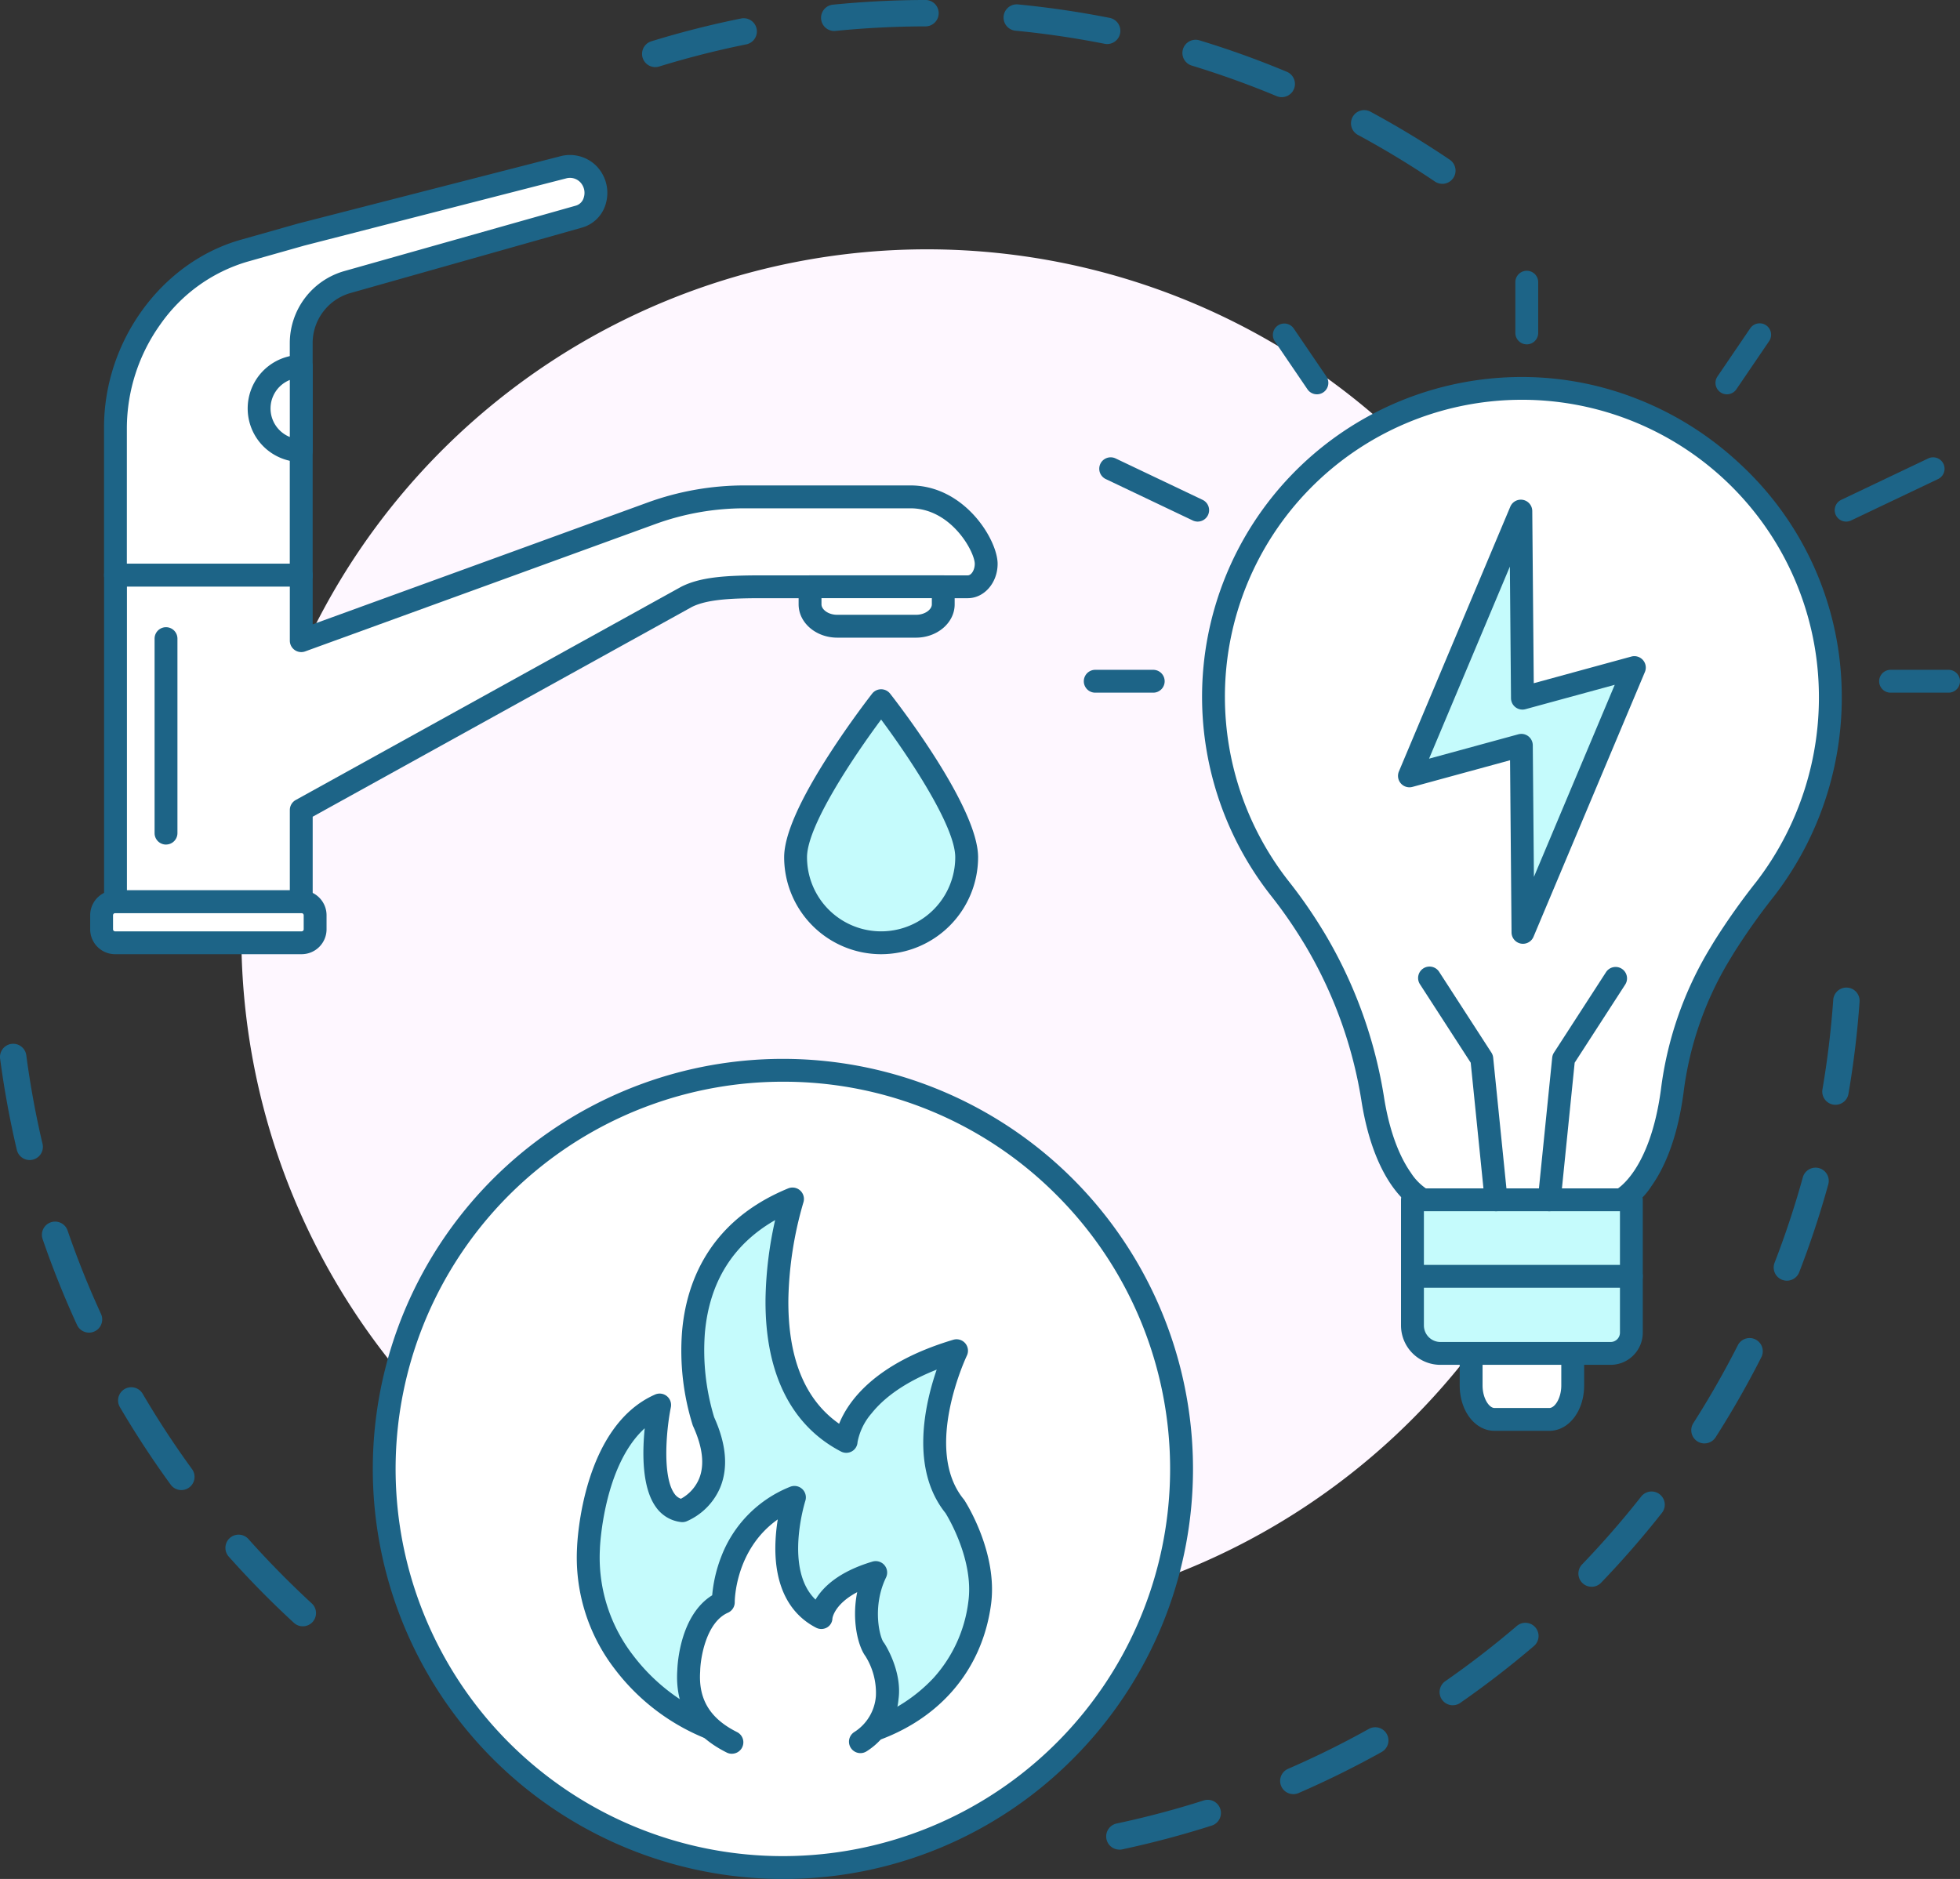 <svg xmlns="http://www.w3.org/2000/svg" xmlns:xlink="http://www.w3.org/1999/xlink" width="263.436" height="252.578" viewBox="0 0 263.436 252.578">
  <rect x="0" y="0" width="263.436" height="252.578" fill="#333333" stroke="none"/>
  <defs>
    <clipPath id="clip-path">
      <rect id="Rectángulo_3437" data-name="Rectángulo 3437" width="263.435" height="252.578" fill="none"/>
    </clipPath>
  </defs>
  <g id="Grupo_18889" data-name="Grupo 18889" transform="translate(-1145.709 -6921)">
    <g id="Grupo_12378" data-name="Grupo 12378" transform="translate(1145.709 6920.997)">
      <g id="Grupo_12377" data-name="Grupo 12377" transform="translate(0 0.003)" clip-path="url(#clip-path)">
        <path id="Trazado_32728" data-name="Trazado 32728" d="M182.008,270.216a92.152,92.152,0,1,1,82.176,101.149,92.152,92.152,0,0,1-82.176-101.149" transform="translate(-149.08 -154.034)" fill="#fef7ff"/>
        <path id="Trazado_32729" data-name="Trazado 32729" d="M590.574,24.709a1.766,1.766,0,0,1-.992-.3c-3.334-2.253-6.818-4.362-10.354-6.271a1.774,1.774,0,1,1,1.686-3.122c3.639,1.964,7.223,4.136,10.654,6.453a1.774,1.774,0,0,1-.995,3.244m-21.586-11.65a1.771,1.771,0,0,1-.683-.137c-3.711-1.549-7.543-2.928-11.387-4.1a1.774,1.774,0,1,1,1.033-3.394c3.957,1.2,7.9,2.623,11.721,4.218a1.774,1.774,0,0,1-.684,3.412m-84.2-4.04a1.774,1.774,0,0,1-.522-3.47c3.954-1.218,8.017-2.25,12.076-3.068a1.774,1.774,0,0,1,.7,3.478c-3.944.795-7.891,1.8-11.732,2.981a1.778,1.778,0,0,1-.523.079m60.736-3.1a1.784,1.784,0,0,1-.347-.034c-3.937-.78-7.965-1.372-11.972-1.76a1.774,1.774,0,1,1,.341-3.532c4.124.4,8.269,1.008,12.321,1.811a1.774,1.774,0,0,1-.343,3.515M508.839,4.169A1.774,1.774,0,0,1,508.665.63C512.771.22,516.957.009,521.106,0h0a1.774,1.774,0,0,1,0,3.548c-4.035.006-8.1.212-12.094.61-.06.006-.12.009-.178.009" transform="translate(-396.715 -0.002)" fill="#1d6487"/>
        <path id="Trazado_32730" data-name="Trazado 32730" d="M833.924,858.931a1.774,1.774,0,0,1-.367-3.51c3.936-.836,7.874-1.88,11.7-3.1a1.774,1.774,0,0,1,1.08,3.38c-3.943,1.26-8,2.335-12.047,3.2a1.783,1.783,0,0,1-.37.039m23.379-7.468a1.774,1.774,0,0,1-.706-3.4c3.686-1.6,7.338-3.4,10.854-5.364a1.774,1.774,0,1,1,1.728,3.1c-3.619,2.018-7.377,3.875-11.171,5.52a1.769,1.769,0,0,1-.7.147m21.431-11.949a1.774,1.774,0,0,1-1.015-3.23c3.3-2.3,6.525-4.784,9.584-7.4a1.774,1.774,0,1,1,2.3,2.7c-3.148,2.687-6.466,5.248-9.861,7.61a1.766,1.766,0,0,1-1.012.318m18.657-15.927a1.774,1.774,0,0,1-1.279-3c2.787-2.9,5.461-5.971,7.948-9.129a1.774,1.774,0,0,1,2.788,2.195c-2.559,3.25-5.31,6.41-8.178,9.393a1.769,1.769,0,0,1-1.279.545m15.171-19.27a1.775,1.775,0,0,1-1.494-2.729c2.164-3.39,4.182-6.926,6-10.509a1.774,1.774,0,0,1,3.165,1.6c-1.868,3.687-3.944,7.325-6.171,10.814a1.773,1.773,0,0,1-1.5.82m11.08-21.872a1.775,1.775,0,0,1-1.654-2.415c1.451-3.75,2.73-7.616,3.8-11.491a1.774,1.774,0,0,1,3.42.944c-1.1,3.988-2.417,7.967-3.911,11.827a1.775,1.775,0,0,1-1.655,1.134m6.53-23.644a1.776,1.776,0,0,1-1.751-2.074c.677-3.955,1.165-8,1.449-12.016a1.774,1.774,0,1,1,3.539.25c-.292,4.134-.794,8.295-1.491,12.364a1.774,1.774,0,0,1-1.746,1.475" transform="translate(-683.47 -610.299)" fill="#1d6487"/>
        <path id="Trazado_32731" data-name="Trazado 32731" d="M40.7,863.585a1.767,1.767,0,0,1-1.2-.469c-3.044-2.8-5.984-5.789-8.738-8.878a1.774,1.774,0,1,1,2.648-2.361c2.676,3,5.534,5.9,8.492,8.629a1.774,1.774,0,0,1-1.2,3.079M24.375,845.273a1.771,1.771,0,0,1-1.435-.73c-2.438-3.348-4.735-6.854-6.826-10.421a1.774,1.774,0,0,1,3.061-1.795c2.033,3.466,4.265,6.873,6.634,10.127a1.774,1.774,0,0,1-1.433,2.818m-12.41-21.163a1.774,1.774,0,0,1-1.613-1.033c-1.73-3.762-3.288-7.653-4.633-11.566a1.774,1.774,0,0,1,3.355-1.153c1.307,3.8,2.821,7.582,4.5,11.237a1.775,1.775,0,0,1-1.611,2.516m-7.977-23.2a1.775,1.775,0,0,1-1.725-1.368c-.947-4.024-1.7-8.147-2.247-12.254a1.774,1.774,0,0,1,3.518-.466c.528,3.991,1.262,8,2.183,11.907a1.775,1.775,0,0,1-1.728,2.181" transform="translate(0 -644.972)" fill="#1d6487"/>
        <path id="Trazado_32732" data-name="Trazado 32732" d="M151.313,129.714a3.515,3.515,0,0,0-4.307-4.386l-35.174,9.027-7.708,2.182c-10.211,2.89-17.259,13.131-17.259,23.743l0,19.863h24.973c0-18.585,0-25.055,0-31.214a8.507,8.507,0,0,1,6.193-8.186l31.107-8.793a3.1,3.1,0,0,0,2.181-2.237" transform="translate(-71.341 -102.828)" fill="#fff"/>
        <path id="Trazado_32733" data-name="Trazado 32733" d="M104.775,174.63H79.8a1.536,1.536,0,0,1-1.536-1.536l0-19.864c0-11.6,7.729-22.207,18.377-25.221l7.708-2.182.037-.01,35.158-9.023a5.034,5.034,0,0,1,4.819,1.215,5.184,5.184,0,0,1,1.38,5.012,4.63,4.63,0,0,1-3.257,3.357l-31.107,8.793a7,7,0,0,0-5.075,6.708V149.6c0,5.03,0,11.908,0,23.5a1.536,1.536,0,0,1-1.536,1.536m-23.437-3.072h21.9c0-10.67,0-17.159,0-21.962v-7.716a10.082,10.082,0,0,1,7.312-9.664l31.107-8.793a1.556,1.556,0,0,0,1.1-1.116h0a2.071,2.071,0,0,0-.52-2.081,1.925,1.925,0,0,0-1.874-.47l-.036.01-35.156,9.023-7.689,2.177a21.783,21.783,0,0,0-11.628,8.392,24.077,24.077,0,0,0-4.514,13.874Z" transform="translate(-64.282 -95.778)" fill="#1d6487"/>
        <path id="Trazado_32734" data-name="Trazado 32734" d="M203.91,382.8c0,1.621-1.046,3.085-2.484,3.085H173.619c-4.3,0-7.644.175-9.978,1.351l-51.789,28.653v12.34H86.885v-43.9h24.967v8.8c28.618-10.4,17.777-6.457,47.031-17.106a36.715,36.715,0,0,1,12.592-2.222h22.248c6.3,0,10.187,6.529,10.187,9" transform="translate(-71.361 -307.008)" fill="#fff"/>
        <path id="Trazado_32735" data-name="Trazado 32735" d="M104.791,422.7H79.825a1.536,1.536,0,0,1-1.536-1.536v-43.9a1.536,1.536,0,0,1,1.536-1.536h24.967a1.536,1.536,0,0,1,1.536,1.536v6.609l15.728-5.717c7.979-2.9,9.207-3.347,29.242-10.64a38.142,38.142,0,0,1,13.118-2.315h22.248c7.294,0,11.723,7.319,11.723,10.538,0,2.548-1.8,4.621-4.02,4.621H166.559c-4.26,0-7.3.2-9.262,1.174l-50.969,28.2v11.434a1.536,1.536,0,0,1-1.536,1.536m-23.431-3.072h21.895v-10.8a1.536,1.536,0,0,1,.793-1.344l51.789-28.653.053-.028c2.516-1.267,5.817-1.515,10.669-1.515h27.807c.5,0,.948-.738.948-1.549,0-1.6-3.15-7.466-8.651-7.466H164.415a35.081,35.081,0,0,0-12.065,2.129c-20.038,7.294-21.266,7.74-29.245,10.64l-17.788,6.466a1.536,1.536,0,0,1-2.061-1.444V378.8H81.361Z" transform="translate(-64.301 -299.948)" fill="#1d6487"/>
        <path id="Trazado_32736" data-name="Trazado 32736" d="M103.322,683.954H78.25a1.813,1.813,0,0,1-1.813-1.813v-1.889a1.813,1.813,0,0,1,1.813-1.813h25.073a1.813,1.813,0,0,1,1.813,1.813v1.889a1.813,1.813,0,0,1-1.813,1.813" transform="translate(-62.78 -557.222)" fill="#fff"/>
        <path id="Trazado_32737" data-name="Trazado 32737" d="M96.262,678.43H71.19a3.353,3.353,0,0,1-3.349-3.349v-1.889a3.353,3.353,0,0,1,3.349-3.349H96.262a3.352,3.352,0,0,1,3.349,3.349v1.889a3.353,3.353,0,0,1-3.349,3.349M71.19,672.916a.277.277,0,0,0-.277.277v1.889a.277.277,0,0,0,.277.277H96.262a.277.277,0,0,0,.277-.277v-1.889a.277.277,0,0,0-.277-.277Z" transform="translate(-55.72 -550.163)" fill="#1d6487"/>
        <path id="Trazado_32738" data-name="Trazado 32738" d="M200.581,286.943a5.664,5.664,0,1,1,0-11.329Z" transform="translate(-160.091 -226.37)" fill="#fff"/>
        <path id="Trazado_32739" data-name="Trazado 32739" d="M193.521,281.418a7.2,7.2,0,1,1,0-14.4,1.536,1.536,0,0,1,1.536,1.536v11.329a1.536,1.536,0,0,1-1.536,1.536m-1.536-11.032a4.129,4.129,0,0,0,0,7.664Z" transform="translate(-153.031 -219.31)" fill="#1d6487"/>
        <path id="Trazado_32740" data-name="Trazado 32740" d="M627.263,441.443v2.37c0,1.621-1.65,2.937-3.668,2.937h-10.58c-2.018,0-3.657-1.316-3.657-2.937v-2.37Z" transform="translate(-500.483 -362.57)" fill="#fff"/>
        <path id="Trazado_32741" data-name="Trazado 32741" d="M616.536,441.226h-10.58c-2.863,0-5.193-2.007-5.193-4.473v-2.37a1.536,1.536,0,0,1,1.536-1.536H620.2a1.536,1.536,0,0,1,1.536,1.536v2.37c0,2.466-2.335,4.473-5.2,4.473m-12.7-5.307v.834c0,.663.871,1.4,2.121,1.4h10.58c1.256,0,2.132-.738,2.132-1.4v-.834Z" transform="translate(-493.424 -355.51)" fill="#1d6487"/>
        <line id="Línea_17" data-name="Línea 17" y2="26.143" transform="translate(22.312 85.847)" fill="#fff"/>
        <path id="Trazado_32742" data-name="Trazado 32742" d="M117.82,501.1a1.536,1.536,0,0,1-1.536-1.536V473.417a1.536,1.536,0,0,1,3.072,0V499.56a1.536,1.536,0,0,1-1.536,1.536" transform="translate(-95.507 -387.57)" fill="#1d6487"/>
        <path id="Trazado_32743" data-name="Trazado 32743" d="M621.473,548.215a11.5,11.5,0,0,1-22.995,0c0-6.35,11.5-21.045,11.5-21.045s11.5,14.7,11.5,21.045" transform="translate(-491.547 -432.98)" fill="#c5fbfc"/>
        <path id="Trazado_32744" data-name="Trazado 32744" d="M602.916,554.188a13.048,13.048,0,0,1-13.033-13.033c0-2.933,2.016-7.554,5.993-13.735,2.879-4.476,5.711-8.1,5.831-8.257a1.536,1.536,0,0,1,2.419,0c1.21,1.547,11.824,15.305,11.824,21.991a13.048,13.048,0,0,1-13.033,13.033m0-31.542c-3.6,4.84-9.961,14.271-9.961,18.509a9.961,9.961,0,0,0,19.923,0c0-4.238-6.362-13.669-9.961-18.509" transform="translate(-484.488 -425.92)" fill="#1d6487"/>
        <path id="Trazado_32745" data-name="Trazado 32745" d="M1120.305,1021.08v3.8c0,2.522-1.41,4.567-3.148,4.567H1109.8c-1.739,0-3.148-2.045-3.148-4.567v-3.8" transform="translate(-908.926 -838.643)" fill="#fff"/>
        <path id="Trazado_32746" data-name="Trazado 32746" d="M1110.1,1023.921h-7.356c-2.627,0-4.684-2.68-4.684-6.1v-3.8a1.536,1.536,0,1,1,3.072,0v3.8c0,1.707.867,3.031,1.613,3.031h7.356c.745,0,1.612-1.324,1.612-3.031v-3.8a1.536,1.536,0,1,1,3.072,0v3.8c0,3.422-2.057,6.1-4.684,6.1" transform="translate(-901.866 -831.583)" fill="#1d6487"/>
        <path id="Trazado_32747" data-name="Trazado 32747" d="M967.65,401.317s5.229-2.415,6.863-14.642a46.948,46.948,0,0,1,6.032-17.789c.319-.538.629-1.054.926-1.539a88.019,88.019,0,0,1,5.593-7.89,42.225,42.225,0,0,0,8.673-27.076,41.455,41.455,0,1,0-73.884,27.191,63.453,63.453,0,0,1,4.128,5.9c.157.252.325.525.5.814a60.637,60.637,0,0,1,7.808,21.7c1.818,11.084,6.667,13.323,6.667,13.323" transform="translate(-749.749 -240.034)" fill="#fff"/>
        <path id="Trazado_32748" data-name="Trazado 32748" d="M961.233,395.65l-1.288-2.789-.026.012c.045-.023,4.536-2.432,6.011-13.463a48.281,48.281,0,0,1,6.233-18.369c.323-.544.636-1.065.936-1.556a89.9,89.9,0,0,1,5.688-8.029,40.668,40.668,0,0,0,8.353-26.09,39.918,39.918,0,0,0-79.816,1.275,40.189,40.189,0,0,0,8.67,24.913,64.777,64.777,0,0,1,4.228,6.047c.161.257.331.535.511.831a62.009,62.009,0,0,1,8.011,22.251c.859,5.235,2.412,8.282,3.564,9.917a7.408,7.408,0,0,0,2.257,2.273l-.026-.012-1.288,2.789c-.572-.264-5.643-2.914-7.539-14.469a58.953,58.953,0,0,0-7.606-21.155c-.172-.284-.336-.55-.49-.8a61.722,61.722,0,0,0-4.027-5.763,43.273,43.273,0,0,1-9.336-26.824,42.99,42.99,0,0,1,41.275-42.956,42.281,42.281,0,0,1,16.894,2.79,43.327,43.327,0,0,1,14.09,8.817,42.547,42.547,0,0,1,13.7,29.98,43.748,43.748,0,0,1-8.993,28.063,87.222,87.222,0,0,0-5.5,7.751c-.293.48-.6.99-.916,1.522a45.227,45.227,0,0,0-5.83,17.209c-.711,5.32-2.162,9.556-4.314,12.591a9.711,9.711,0,0,1-3.428,3.242" transform="translate(-742.689 -232.972)" fill="#1d6487"/>
        <path id="Trazado_32749" data-name="Trazado 32749" d="M1089.152,923.333h-22.87a3.762,3.762,0,0,1-3.762-3.762V902.685h29.423v17.857a2.791,2.791,0,0,1-2.791,2.791" transform="translate(-872.678 -741.402)" fill="#c5fbfc"/>
        <path id="Trazado_32750" data-name="Trazado 32750" d="M1082.093,917.808h-22.87a5.3,5.3,0,0,1-5.3-5.3V895.624a1.536,1.536,0,0,1,1.536-1.536h29.423a1.536,1.536,0,0,1,1.536,1.536v17.857a4.332,4.332,0,0,1-4.327,4.327M1057,897.16v15.351a2.228,2.228,0,0,0,2.226,2.226h22.87a1.257,1.257,0,0,0,1.255-1.255V897.16Z" transform="translate(-865.619 -734.341)" fill="#1d6487"/>
        <line id="Línea_18" data-name="Línea 18" x2="29.423" transform="translate(189.842 171.566)" fill="#fff"/>
        <path id="Trazado_32751" data-name="Trazado 32751" d="M1084.884,954.714h-29.423a1.536,1.536,0,0,1,0-3.072h29.423a1.536,1.536,0,1,1,0,3.072" transform="translate(-865.619 -781.612)" fill="#1d6487"/>
        <path id="Trazado_32752" data-name="Trazado 32752" d="M1075.462,735.949l7.01,10.837,1.921,18.954" transform="translate(-883.308 -604.457)" fill="#fff"/>
        <path id="Trazado_32753" data-name="Trazado 32753" d="M1077.329,760.216a1.536,1.536,0,0,1-1.526-1.381l-1.883-18.586-6.808-10.526a1.536,1.536,0,1,1,2.579-1.668l7.009,10.836a1.534,1.534,0,0,1,.239.679l1.921,18.954a1.536,1.536,0,0,1-1.373,1.683c-.052.005-.1.008-.157.008" transform="translate(-876.247 -597.397)" fill="#1d6487"/>
        <path id="Trazado_32754" data-name="Trazado 32754" d="M1174.382,735.949l-7.01,10.837-1.921,18.954" transform="translate(-957.219 -604.457)" fill="#fff"/>
        <path id="Trazado_32755" data-name="Trazado 32755" d="M1158.392,760.215c-.052,0-.1,0-.157-.008a1.536,1.536,0,0,1-1.373-1.683l1.921-18.954a1.534,1.534,0,0,1,.239-.68l7.01-10.836a1.536,1.536,0,0,1,2.579,1.668l-6.808,10.526-1.883,18.586a1.536,1.536,0,0,1-1.526,1.381" transform="translate(-950.158 -597.396)" fill="#1d6487"/>
        <line id="Línea_19" data-name="Línea 19" y1="5.556" x2="11.669" transform="translate(248.133 63.022)" fill="#fff"/>
        <path id="Trazado_32756" data-name="Trazado 32756" d="M1381.706,352.758a1.536,1.536,0,0,1-.661-2.923l11.669-5.556a1.536,1.536,0,1,1,1.321,2.773l-11.669,5.556a1.53,1.53,0,0,1-.659.15" transform="translate(-1133.572 -282.644)" fill="#1d6487"/>
        <line id="Línea_20" data-name="Línea 20" x2="7.793" transform="translate(254.106 91.575)" fill="#fff"/>
        <path id="Trazado_32757" data-name="Trazado 32757" d="M1422.933,507.015h-7.793a1.536,1.536,0,1,1,0-3.072h7.793a1.536,1.536,0,0,1,0,3.072" transform="translate(-1161.034 -413.903)" fill="#1d6487"/>
        <line id="Línea_21" data-name="Línea 21" y1="6.443" x2="4.384" transform="translate(232.105 45.021)" fill="#fff"/>
        <path id="Trazado_32758" data-name="Trazado 32758" d="M1292,252.9a1.536,1.536,0,0,1-1.268-2.4l4.384-6.443a1.536,1.536,0,1,1,2.539,1.728l-4.384,6.443a1.534,1.534,0,0,1-1.271.672" transform="translate(-1059.894 -199.896)" fill="#1d6487"/>
        <line id="Línea_22" data-name="Línea 22" x1="11.669" y1="5.556" transform="translate(149.304 63.022)" fill="#fff"/>
        <path id="Trazado_32759" data-name="Trazado 32759" d="M840.245,352.759a1.529,1.529,0,0,1-.659-.15l-11.669-5.556a1.536,1.536,0,1,1,1.321-2.773l11.669,5.556a1.536,1.536,0,0,1-.661,2.923" transform="translate(-679.272 -282.645)" fill="#1d6487"/>
        <line id="Línea_23" data-name="Línea 23" x1="7.794" transform="translate(147.207 91.575)" fill="#fff"/>
        <path id="Trazado_32760" data-name="Trazado 32760" d="M824.632,507.015h-7.794a1.536,1.536,0,1,1,0-3.072h7.794a1.536,1.536,0,0,1,0,3.072" transform="translate(-669.631 -413.903)" fill="#1d6487"/>
        <line id="Línea_24" data-name="Línea 24" x1="4.384" y1="6.443" transform="translate(172.617 45.021)" fill="#fff"/>
        <path id="Trazado_32761" data-name="Trazado 32761" d="M963.443,252.9a1.534,1.534,0,0,1-1.271-.672l-4.384-6.443a1.536,1.536,0,1,1,2.54-1.728l4.384,6.443a1.536,1.536,0,0,1-1.268,2.4" transform="translate(-786.44 -199.896)" fill="#1d6487"/>
        <line id="Línea_25" data-name="Línea 25" y1="6.819" transform="translate(205.208 37.934)" fill="#fff"/>
        <path id="Trazado_32762" data-name="Trazado 32762" d="M1141.46,213.607a1.536,1.536,0,0,1-1.536-1.536v-6.82a1.536,1.536,0,1,1,3.072,0v6.82a1.536,1.536,0,0,1-1.536,1.536" transform="translate(-936.252 -167.318)" fill="#1d6487"/>
        <path id="Trazado_32763" data-name="Trazado 32763" d="M1075.446,409.682l-.218-25.143-14.973,35.592,15.042-4.108.217,25.143,14.973-35.592Z" transform="translate(-870.818 -315.833)" fill="#c5fbfc"/>
        <path id="Trazado_32764" data-name="Trazado 32764" d="M1068.455,435.641a1.536,1.536,0,0,1-1.537-1.523l-.2-23.15-13.119,3.583a1.536,1.536,0,0,1-1.82-2.077l14.973-35.592a1.536,1.536,0,0,1,2.952.582l.2,23.149,13.118-3.583a1.536,1.536,0,0,1,1.82,2.077L1069.87,434.7a1.536,1.536,0,0,1-1.415.94m-.218-28.215a1.536,1.536,0,0,1,1.536,1.523l.153,17.7,10.862-25.82-12,3.276a1.536,1.536,0,0,1-1.941-1.468l-.153-17.7-10.862,25.821,12-3.276a1.534,1.534,0,0,1,.4-.054" transform="translate(-863.758 -308.773)" fill="#1d6487"/>
        <path id="Trazado_32765" data-name="Trazado 32765" d="M396.2,858.825a53.585,53.585,0,1,0-53.585,53.585A53.585,53.585,0,0,0,396.2,858.825" transform="translate(-237.389 -661.367)" fill="#fff"/>
        <path id="Trazado_32766" data-name="Trazado 32766" d="M335.555,906.885a55.12,55.12,0,1,1,38.976-16.144,54.76,54.76,0,0,1-38.976,16.144m0-107.169a52.049,52.049,0,1,0,36.8,15.245,51.709,51.709,0,0,0-36.8-15.245" transform="translate(-230.329 -654.307)" fill="#1d6487"/>
        <path id="Trazado_32767" data-name="Trazado 32767" d="M479.447,973.855c8.442-2.541,14.366-8.645,15.575-17.485.886-6.481-3.342-12.994-3.342-12.994-6.21-7.6.235-20.933.235-20.933-14.352,4.279-14.842,12.181-14.842,12.181-15.183-7.917-7.207-32.579-7.207-32.579-19.558,8.039-11.965,29.9-11.965,29.9,4.262,9.337-2.843,12-2.843,12-5.777-.678-3.049-14.21-3.049-14.21-9.035,3.98-9.565,19.214-9.565,19.214-.775,10.956,7.172,21.567,18.7,25.023" transform="translate(-363.35 -740.876)" fill="#c5fbfc"/>
        <path id="Trazado_32768" data-name="Trazado 32768" d="M454.089,968.455a1.542,1.542,0,0,1-.442-.065,28.861,28.861,0,0,1-14.753-10.251,24.558,24.558,0,0,1-5.04-16.326c.038-.987.788-16.268,10.48-20.537a1.536,1.536,0,0,1,2.125,1.709c-.666,3.318-1.123,9.407.485,11.623a1.741,1.741,0,0,0,.867.677,5.478,5.478,0,0,0,2.453-2.718c.746-1.851.472-4.22-.815-7.04-.02-.044-.038-.089-.054-.134a33.53,33.53,0,0,1-1.431-12.57c.535-6.33,3.443-14.81,14.263-19.258a1.536,1.536,0,0,1,2.045,1.893,49.625,49.625,0,0,0-2.017,12.936c-.093,7.937,2.2,13.58,6.821,16.809,1.187-2.962,4.741-8.13,15.344-11.292a1.536,1.536,0,0,1,1.822,2.14c-.06.124-5.939,12.546-.428,19.293a1.515,1.515,0,0,1,.1.135c.185.286,4.527,7.072,3.575,14.038-1.244,9.1-7.314,15.937-16.654,18.748a1.536,1.536,0,1,1-.885-2.941,21.3,21.3,0,0,0,9.807-5.944,18.691,18.691,0,0,0,4.688-10.278c.753-5.508-2.668-11.239-3.071-11.891-4.769-5.933-2.789-14.628-1.184-19.286-3.154,1.246-6.555,3.125-8.752,5.879a8.278,8.278,0,0,0-1.888,3.865,1.5,1.5,0,0,1-.76,1.242,1.533,1.533,0,0,1-1.482.014c-6.756-3.523-10.257-10.66-10.123-20.64a51.7,51.7,0,0,1,1.289-10.457c-5.667,3.25-8.839,8.336-9.441,15.159a31.024,31.024,0,0,0,1.245,11.34c1.635,3.616,1.907,6.8.809,9.454a8.613,8.613,0,0,1-4.544,4.548,1.532,1.532,0,0,1-.718.087,4.765,4.765,0,0,1-3.367-2.006c-1.9-2.617-1.841-7.336-1.512-10.6-5.566,5.069-6.017,16.008-6.021,16.133,0,.018,0,.037,0,.055a21.489,21.489,0,0,0,4.434,14.3,25.767,25.767,0,0,0,13.176,9.148,1.536,1.536,0,0,1-.44,3.008" transform="translate(-356.292 -733.816)" fill="#1d6487"/>
        <path id="Trazado_32769" data-name="Trazado 32769" d="M523.766,1159.486c-4.728-2.364-6.064-5.911-5.8-9.681,0,0,.167-7.168,4.643-9.14,0,0-.124-10.126,9.566-14.109,0,0-3.952,12.219,3.571,16.141,0,0,.243-3.915,7.353-6.035-2.192,4.535-1,9.289-.116,10.372,0,0,2.094,3.227,1.655,6.438a7.793,7.793,0,0,1-3.6,5.93" transform="translate(-425.396 -925.274)" fill="#fff"/>
        <path id="Trazado_32770" data-name="Trazado 32770" d="M516.7,1153.963a1.529,1.529,0,0,1-.686-.162c-4.752-2.376-6.988-6.121-6.644-11.13.021-.647.343-7.325,4.687-10.012a18.9,18.9,0,0,1,1.208-5.171,16.406,16.406,0,0,1,9.264-9.411,1.536,1.536,0,0,1,2.045,1.893c-.032.1-2.879,9.185,1.372,13.271.955-1.627,3.051-3.738,7.652-5.11a1.536,1.536,0,0,1,1.822,2.14c-1.878,3.885-.872,8.013-.309,8.732a1.552,1.552,0,0,1,.1.134c.1.151,2.4,3.748,1.889,7.482a9.256,9.256,0,0,1-4.3,7.021,1.536,1.536,0,1,1-1.64-2.6,6.275,6.275,0,0,0,2.9-4.839,9.322,9.322,0,0,0-1.4-5.351c-1-1.341-1.877-4.83-1.113-8.612-2.916,1.543-3.291,3.275-3.329,3.512a1.461,1.461,0,0,1-.74,1.244,1.533,1.533,0,0,1-1.5,0c-3.624-1.89-5.5-5.667-5.432-10.924a25.063,25.063,0,0,1,.325-3.611c-5.792,4.1-5.784,11.043-5.783,11.122a1.536,1.536,0,0,1-.917,1.424c-2.921,1.286-3.681,6.047-3.727,7.773,0,.022,0,.048,0,.07-.267,3.771,1.307,6.376,4.952,8.2a1.536,1.536,0,0,1-.688,2.91" transform="translate(-418.334 -918.215)" fill="#1d6487"/>
      </g>
    </g>
  </g>
</svg>
